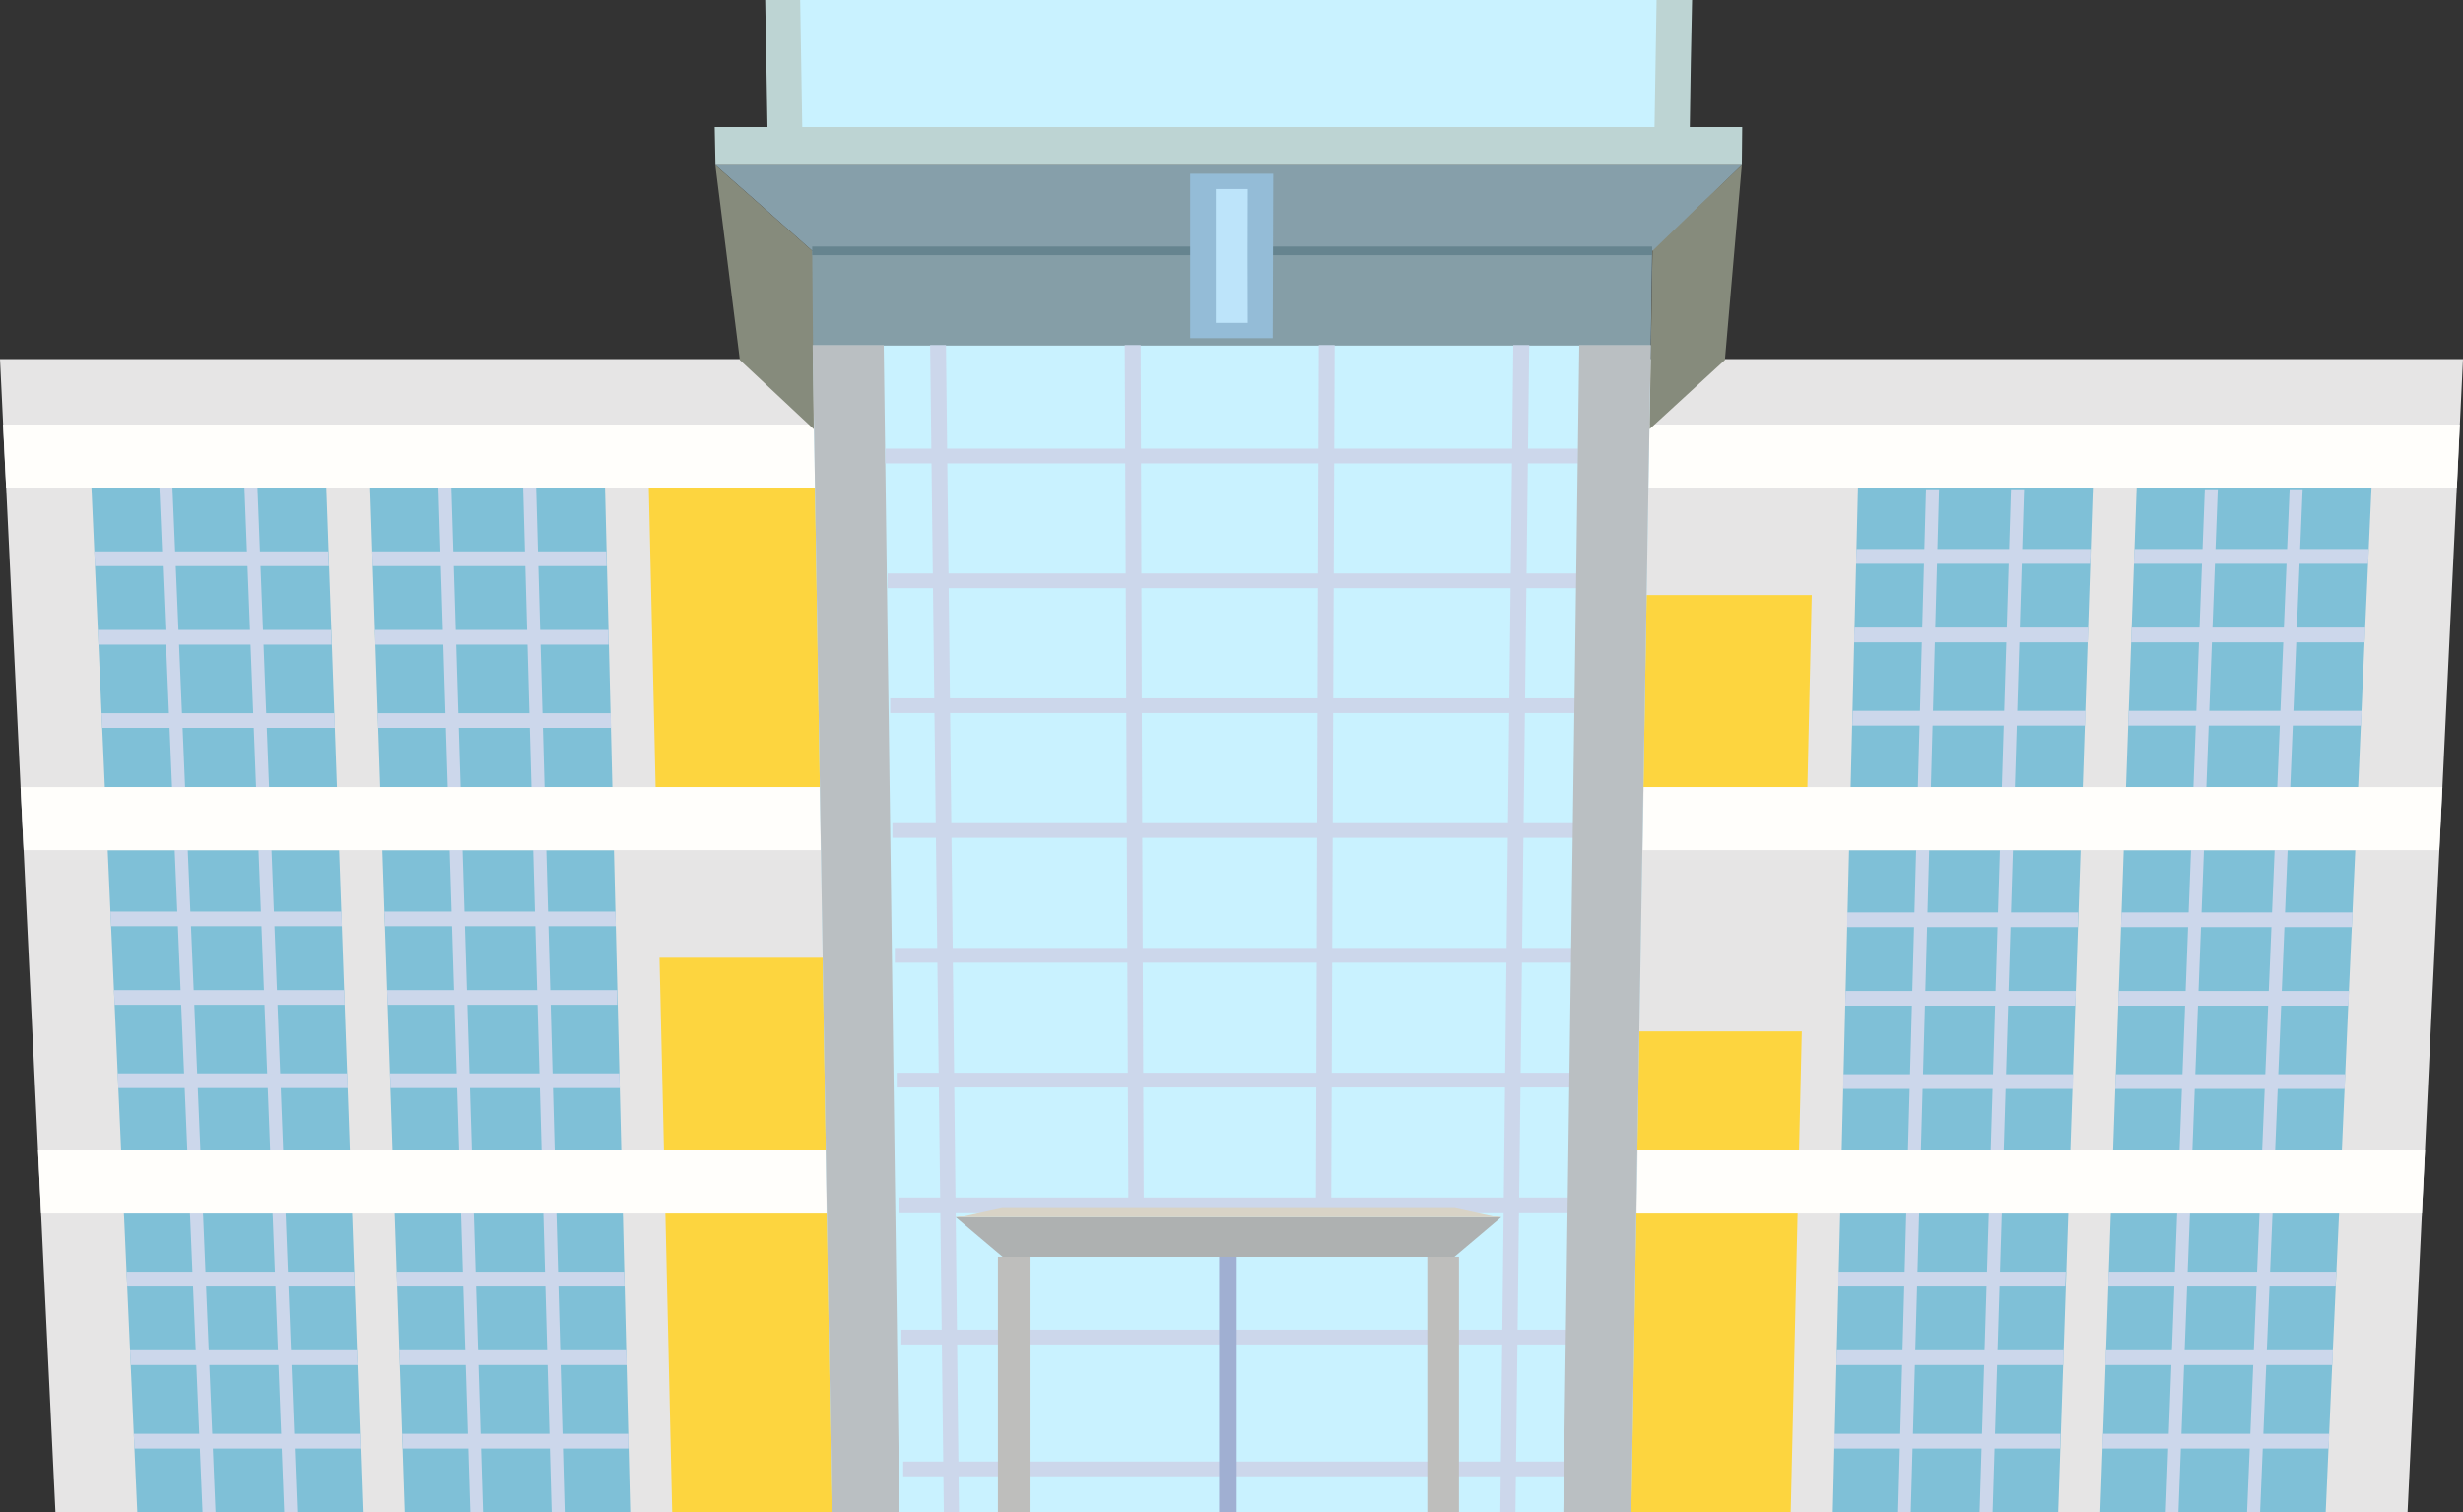 <svg width="285" height="175" viewBox="0 0 285 175" fill="none" xmlns="http://www.w3.org/2000/svg">
<rect x="0" y="0" width="285" height="175" fill="#333333" stroke="none"/>
<g clip-path="url(#clip0)">
<path d="M103.354 154.746V156.453H182.593V154.746H103.354Z" fill="#CCD7EB"/>
<path d="M103.354 170.88V172.587H182.593V170.88H103.354Z" fill="#CCD7EB"/>
<path d="M165.157 145.461H119.136V175H165.157V145.461Z" fill="#90A8C2"/>
<path d="M278.584 175H6.416C4.28 130.518 2.141 86.035 0 41.553H285C282.859 86.02 280.72 130.503 278.584 175Z" fill="#E6E5E5"/>
<path d="M102.256 56.431H0.707C0.594 53.995 0.474 51.567 0.354 49.131H102.143C102.181 51.567 102.256 53.995 102.256 56.431Z" fill="#FFFEFB"/>
<path d="M284.293 56.431H182.744C182.744 53.995 182.804 51.567 182.841 49.131H284.624C284.519 51.567 284.398 53.995 284.293 56.431Z" fill="#FFFEFB"/>
<path d="M75.861 91.09H102.723L102.249 56.431H75.071L75.861 91.09Z" fill="#FDD53F"/>
<path d="M43.997 91.09H70.859C70.573 79.537 70.29 67.984 70.009 56.431H42.831L43.997 91.09Z" fill="#7FC0D7"/>
<path d="M12.133 91.09H38.995C38.578 79.537 38.167 67.984 37.761 56.431H10.584C11.105 67.979 11.621 79.532 12.133 91.09Z" fill="#7FC0D7"/>
<path d="M45.419 133.064H71.89C71.604 121.536 71.32 109.985 71.04 98.412H44.246L45.419 133.064Z" fill="#7FC0D7"/>
<path d="M14.014 133.064H40.484C40.078 121.536 39.667 109.985 39.251 98.412H12.464C12.976 109.945 13.492 121.496 14.014 133.064Z" fill="#7FC0D7"/>
<path d="M46.833 175H72.92C72.644 163.472 72.361 151.919 72.07 140.341H45.667C46.058 151.894 46.447 163.447 46.833 175Z" fill="#7FC0D7"/>
<path d="M15.887 175H41.974C41.568 163.472 41.159 151.919 40.748 140.341H14.337C14.859 151.894 15.376 163.447 15.887 175Z" fill="#7FC0D7"/>
<path d="M246.005 91.09H272.867C273.368 79.537 273.885 67.984 274.416 56.431H247.239C246.827 67.979 246.416 79.532 246.005 91.09Z" fill="#7FC0D7"/>
<path d="M214.141 91.09H241.003C241.394 79.537 241.783 67.984 242.169 56.431H214.991C214.705 67.979 214.422 79.532 214.141 91.09Z" fill="#7FC0D7"/>
<path d="M244.516 133.064H270.986C271.488 121.536 272.004 109.985 272.536 98.412H245.742C245.336 109.945 244.927 121.496 244.516 133.064Z" fill="#7FC0D7"/>
<path d="M213.111 133.064H239.581L240.755 98.412H213.961C213.675 109.945 213.392 121.496 213.111 133.064Z" fill="#7FC0D7"/>
<path d="M243.026 175H269.113C269.615 163.472 270.131 151.919 270.663 140.341H244.252C243.866 151.894 243.458 163.447 243.026 175Z" fill="#7FC0D7"/>
<path d="M212.08 175H238.167L239.34 140.341H212.938L212.08 175Z" fill="#7FC0D7"/>
<path d="M77.779 175H103.866C103.705 163.472 103.55 151.919 103.4 140.341H76.989L77.779 175Z" fill="#FDD53F"/>
<path d="M181.126 175H207.213C207.484 163.472 207.75 151.919 208.011 140.341H181.6L181.126 175Z" fill="#FDD53F"/>
<path d="M76.824 133.064H103.295C103.194 125.656 103.094 118.251 102.994 110.848H76.312C76.488 118.236 76.659 125.641 76.824 133.064Z" fill="#FDD53F"/>
<path d="M182.277 91.09H209.139C209.305 83.687 209.473 76.282 209.643 68.874H182.563C182.478 76.282 182.383 83.687 182.277 91.09Z" fill="#FDD53F"/>
<path d="M181.706 133.064H208.176L208.492 119.373H181.886L181.706 133.064Z" fill="#FDD53F"/>
<path d="M24.943 175H23.439L18.452 56.431H19.956C21.636 95.952 23.298 135.475 24.943 175Z" fill="#CCD7EB"/>
<path d="M10.99 65.52C10.99 64.949 10.937 64.385 10.915 63.814H37.994C37.994 64.385 38.032 64.949 38.055 65.52H10.99Z" fill="#CCD7EB"/>
<path d="M11.396 74.61C11.396 74.046 11.343 73.475 11.321 72.903H38.318L38.378 74.61H11.396Z" fill="#CCD7EB"/>
<path d="M11.825 84.249C11.825 83.677 11.78 83.113 11.749 82.542H38.694L38.754 84.249H11.825Z" fill="#CCD7EB"/>
<path d="M43.132 65.52C43.132 64.949 43.095 64.385 43.08 63.814H70.159L70.197 65.52H43.132Z" fill="#CCD7EB"/>
<path d="M43.441 74.61C43.441 74.046 43.441 73.475 43.38 72.903H70.415C70.415 73.475 70.415 74.046 70.415 74.61H43.441Z" fill="#CCD7EB"/>
<path d="M43.764 84.249C43.764 83.677 43.764 83.113 43.711 82.542H70.663L70.709 84.249H43.764Z" fill="#CCD7EB"/>
<path d="M12.855 107.201C12.855 106.637 12.803 106.066 12.78 105.502H39.507L39.567 107.201H12.855Z" fill="#CCD7EB"/>
<path d="M13.262 116.298C13.262 115.727 13.209 115.156 13.187 114.592H39.823L39.883 116.298H13.262Z" fill="#CCD7EB"/>
<path d="M13.69 125.929C13.69 125.365 13.645 124.794 13.615 124.23H40.168L40.236 125.929H13.69Z" fill="#CCD7EB"/>
<path d="M44.546 107.201C44.546 106.637 44.546 106.066 44.486 105.502H71.212L71.257 107.201H44.546Z" fill="#CCD7EB"/>
<path d="M44.855 116.298C44.855 115.727 44.809 115.156 44.794 114.592H71.415C71.415 115.156 71.415 115.727 71.415 116.298H44.855Z" fill="#CCD7EB"/>
<path d="M45.178 125.929C45.178 125.365 45.178 124.794 45.118 124.23H71.671L71.716 125.929H45.178Z" fill="#CCD7EB"/>
<path d="M14.721 148.89C14.721 148.318 14.668 147.754 14.646 147.183H40.973L41.033 148.89H14.721Z" fill="#CCD7EB"/>
<path d="M15.127 157.979C15.127 157.408 15.074 156.844 15.052 156.272H41.327C41.327 156.844 41.327 157.408 41.387 157.979H15.127Z" fill="#CCD7EB"/>
<path d="M15.556 167.647C15.556 167.076 15.511 166.512 15.48 165.94H41.65L41.71 167.647H15.556Z" fill="#CCD7EB"/>
<path d="M45.953 148.89C45.953 148.318 45.915 147.754 45.893 147.183H72.22L72.265 148.89H45.953Z" fill="#CCD7EB"/>
<path d="M46.261 157.979C46.261 157.408 46.261 156.844 46.201 156.272H72.461L72.506 157.979H46.261Z" fill="#CCD7EB"/>
<path d="M46.592 167.647C46.592 167.076 46.592 166.512 46.54 165.94H72.709C72.709 166.512 72.709 167.076 72.709 167.647H46.592Z" fill="#CCD7EB"/>
<path d="M212.719 148.89C212.719 148.318 212.719 147.754 212.719 147.183H239.047C239.047 147.754 239.002 148.318 238.987 148.89H212.719Z" fill="#CCD7EB"/>
<path d="M212.494 157.979L212.539 156.272H238.799C238.799 156.844 238.799 157.408 238.739 157.979H212.494Z" fill="#CCD7EB"/>
<path d="M212.261 167.647C212.261 167.076 212.261 166.512 212.261 165.94H238.43C238.43 166.512 238.393 167.076 238.378 167.647H212.261Z" fill="#CCD7EB"/>
<path d="M243.952 148.89L244.012 147.183H270.339L270.264 148.89H243.952Z" fill="#CCD7EB"/>
<path d="M243.628 157.979L243.688 156.272H269.948C269.948 156.844 269.895 157.408 269.873 157.979H243.628Z" fill="#CCD7EB"/>
<path d="M243.282 167.647L243.342 165.94H269.52C269.52 166.512 269.467 167.076 269.437 167.647H243.282Z" fill="#CCD7EB"/>
<path d="M213.743 107.306C213.743 106.735 213.743 106.164 213.743 105.6H240.469C240.469 106.164 240.469 106.735 240.416 107.306H213.743Z" fill="#CCD7EB"/>
<path d="M213.517 116.396L213.562 114.689H240.205C240.205 115.253 240.16 115.824 240.145 116.396H213.517Z" fill="#CCD7EB"/>
<path d="M213.284 126.027C213.284 125.463 213.284 124.892 213.284 124.328H239.912C239.912 124.892 239.875 125.463 239.86 126.027H213.284Z" fill="#CCD7EB"/>
<path d="M245.426 107.306L245.486 105.6H272.212C272.212 106.164 272.167 106.735 272.137 107.306H245.426Z" fill="#CCD7EB"/>
<path d="M245.103 116.396C245.103 115.824 245.148 115.253 245.163 114.689H271.806C271.806 115.253 271.761 115.824 271.731 116.396H245.103Z" fill="#CCD7EB"/>
<path d="M244.764 126.027L244.824 124.328H271.377C271.377 124.892 271.324 125.463 271.302 126.027H244.764Z" fill="#CCD7EB"/>
<path d="M214.773 65.25L214.818 63.544H241.898C241.898 64.115 241.898 64.679 241.845 65.25H214.773Z" fill="#CCD7EB"/>
<path d="M214.555 74.34C214.555 73.768 214.555 73.204 214.592 72.633H241.627C241.627 73.204 241.627 73.768 241.567 74.34H214.555Z" fill="#CCD7EB"/>
<path d="M214.337 83.978L214.382 82.271H241.319C241.319 82.835 241.281 83.406 241.266 83.978H214.337Z" fill="#CCD7EB"/>
<path d="M246.923 65.25L246.983 63.544H274.1C274.1 64.115 274.048 64.679 274.018 65.25H246.923Z" fill="#CCD7EB"/>
<path d="M246.599 74.34L246.659 72.633H273.694C273.694 73.204 273.641 73.768 273.611 74.34H246.599Z" fill="#CCD7EB"/>
<path d="M246.261 83.978L246.321 82.271H273.258C273.258 82.835 273.205 83.406 273.183 83.978H246.261Z" fill="#CCD7EB"/>
<path d="M34.392 175H32.887C31.352 135.48 29.82 95.957 28.291 56.431H29.795L34.392 175Z" fill="#CCD7EB"/>
<path d="M55.89 175H54.423C53.194 135.48 51.963 95.957 50.73 56.431H52.234L55.89 175Z" fill="#CCD7EB"/>
<path d="M65.338 175H63.833L60.539 56.431H62.043C63.156 95.952 64.254 135.475 65.338 175Z" fill="#CCD7EB"/>
<path d="M221.106 175H219.64L222.867 56.627H224.371C223.313 96.082 222.225 135.54 221.106 175Z" fill="#CCD7EB"/>
<path d="M230.577 175H229.073C230.286 135.545 231.495 96.087 232.698 56.627H234.203C232.994 96.082 231.786 135.54 230.577 175Z" fill="#CCD7EB"/>
<path d="M252.075 175H250.608C252.113 135.545 253.617 96.087 255.122 56.627H256.626C255.117 96.082 253.6 135.54 252.075 175Z" fill="#CCD7EB"/>
<path d="M261.523 175H260.019L264.939 56.627H266.443C264.803 96.082 263.163 135.54 261.523 175Z" fill="#CCD7EB"/>
<path d="M94.96 98.39H2.73C2.617 95.954 2.497 93.518 2.384 91.09H94.839C94.879 93.511 94.92 95.944 94.96 98.39Z" fill="#FFFEFB"/>
<path d="M95.644 140.341H4.754C4.634 137.913 4.521 135.477 4.4 133.041H95.524C95.562 135.477 95.607 137.913 95.644 140.341Z" fill="#FFFEFB"/>
<path d="M282.262 98.39H190.078L190.198 91.09H282.615C282.505 93.511 282.387 95.944 282.262 98.39Z" fill="#FFFEFB"/>
<path d="M280.246 140.341H189.393L189.513 133.064H280.607C280.479 135.477 280.366 137.913 280.246 140.341Z" fill="#FFFEFB"/>
<path d="M195.531 14.706H88.807C88.727 9.804 88.639 4.902 88.543 0H195.795C195.684 4.902 195.596 9.804 195.531 14.706Z" fill="#BDD4D3"/>
<path d="M188.761 175H96.239C95.501 129.982 94.767 84.96 94.035 39.937H191.018C190.266 84.98 189.514 130.002 188.761 175Z" fill="#C9F2FF"/>
<path d="M191.176 29.035H93.824L94.005 39.937H191.018L191.176 29.035Z" fill="#859EA7"/>
<path d="M82.774 19.111H201.549C198.139 22.419 194.746 25.727 191.371 29.035H93.982C90.256 25.712 86.52 22.404 82.774 19.111Z" fill="#869FAA"/>
<path d="M201.594 14.705H82.699L82.789 19.111H201.549L201.594 14.705Z" fill="#BDD4D3"/>
<path d="M191.447 14.706H92.831C92.746 9.804 92.666 4.902 92.59 0H191.687C191.602 4.902 191.522 9.804 191.447 14.706Z" fill="#C9F2FF"/>
<path d="M82.774 19.111C83.722 26.629 84.667 34.148 85.61 41.666L94.162 49.672L93.982 29.028C90.256 25.71 86.52 22.404 82.774 19.111Z" fill="#868B7C"/>
<path d="M201.549 19.111C200.887 26.629 200.235 34.148 199.593 41.666C196.675 44.332 193.769 46.998 190.875 49.665L191.214 29.028C194.619 25.71 198.064 22.404 201.549 19.111Z" fill="#868B7C"/>
<path d="M93.982 29.035H191.176" stroke="#66848F" stroke-miterlimit="10"/>
<path d="M147.269 39.139H137.731C137.731 32.794 137.731 26.451 137.731 20.111H147.329C147.304 26.456 147.284 32.799 147.269 39.139Z" fill="#94BCD7"/>
<path d="M144.381 37.373H140.695C140.695 32.205 140.695 27.04 140.695 21.878H144.381C144.356 27.045 144.356 32.21 144.381 37.373Z" fill="#BDE4FA"/>
<path d="M104.069 175H96.239C95.501 129.982 94.767 84.96 94.035 39.937H102.256C102.853 84.98 103.458 130.002 104.069 175Z" fill="#BABFC2"/>
<path d="M154.039 139.718H152.264L152.602 39.937H154.438C154.302 73.197 154.169 106.457 154.039 139.718Z" fill="#CCD7EB"/>
<path d="M132.345 139.718H130.57C130.424 106.457 130.284 73.197 130.148 39.937H131.991C132.082 73.197 132.199 106.457 132.345 139.718Z" fill="#CCD7EB"/>
<path d="M182.601 51.928V53.634H102.444V51.928H182.601Z" fill="#CCD7EB"/>
<path d="M182.488 66.37V68.077H102.715V66.37H182.488Z" fill="#CCD7EB"/>
<path d="M182.368 80.82V82.527H103.009V80.82H182.368Z" fill="#CCD7EB"/>
<path d="M182.247 95.27V96.969H103.264V95.27H182.247Z" fill="#CCD7EB"/>
<path d="M182.127 109.712V111.419H103.542V109.712H182.127Z" fill="#CCD7EB"/>
<path d="M181.991 124.162C181.991 124.726 181.991 125.297 181.991 125.861H103.761V124.162H181.991Z" fill="#CCD7EB"/>
<path d="M181.893 138.605C181.893 139.176 181.893 139.74 181.893 140.311H104.062V138.605H181.893Z" fill="#CCD7EB"/>
<path d="M181.683 153.889C181.683 154.453 181.683 155.024 181.683 155.596H104.295V153.889H181.683Z" fill="#CCD7EB"/>
<path d="M181.473 169.151V170.858H104.513V169.151H181.473Z" fill="#CCD7EB"/>
<path d="M110.967 175H109.215C108.678 129.982 108.149 84.96 107.627 39.937H109.463C109.969 84.98 110.471 130.002 110.967 175Z" fill="#CCD7EB"/>
<path d="M175.357 175H173.604C174.105 129.982 174.607 84.96 175.108 39.937H176.951C176.41 84.98 175.878 130.002 175.357 175Z" fill="#CCD7EB"/>
<path d="M168.301 145.461H116.007L110.583 140.883H173.717L168.301 145.461Z" fill="#AEB1B1"/>
<path d="M168.354 139.717H115.954L110.583 140.883H173.717L168.354 139.717Z" fill="#D8D3C6"/>
<path d="M188.762 175H180.901C181.533 130.002 182.147 84.98 182.744 39.937H191.018C190.266 84.98 189.514 130.002 188.762 175Z" fill="#BABFC2"/>
<path d="M119.136 145.461H115.473V175H119.136V145.461Z" fill="#BEBEBC"/>
<path d="M168.82 145.461H165.157V175H168.82V145.461Z" fill="#BEBEBC"/>
<path d="M143.102 145.461H141.071V175H143.102V145.461Z" fill="#A0AFD2"/>
</g>
<defs>
<clipPath id="clip0">
<rect width="285" height="175" fill="white"/>
</clipPath>
</defs>
</svg>
